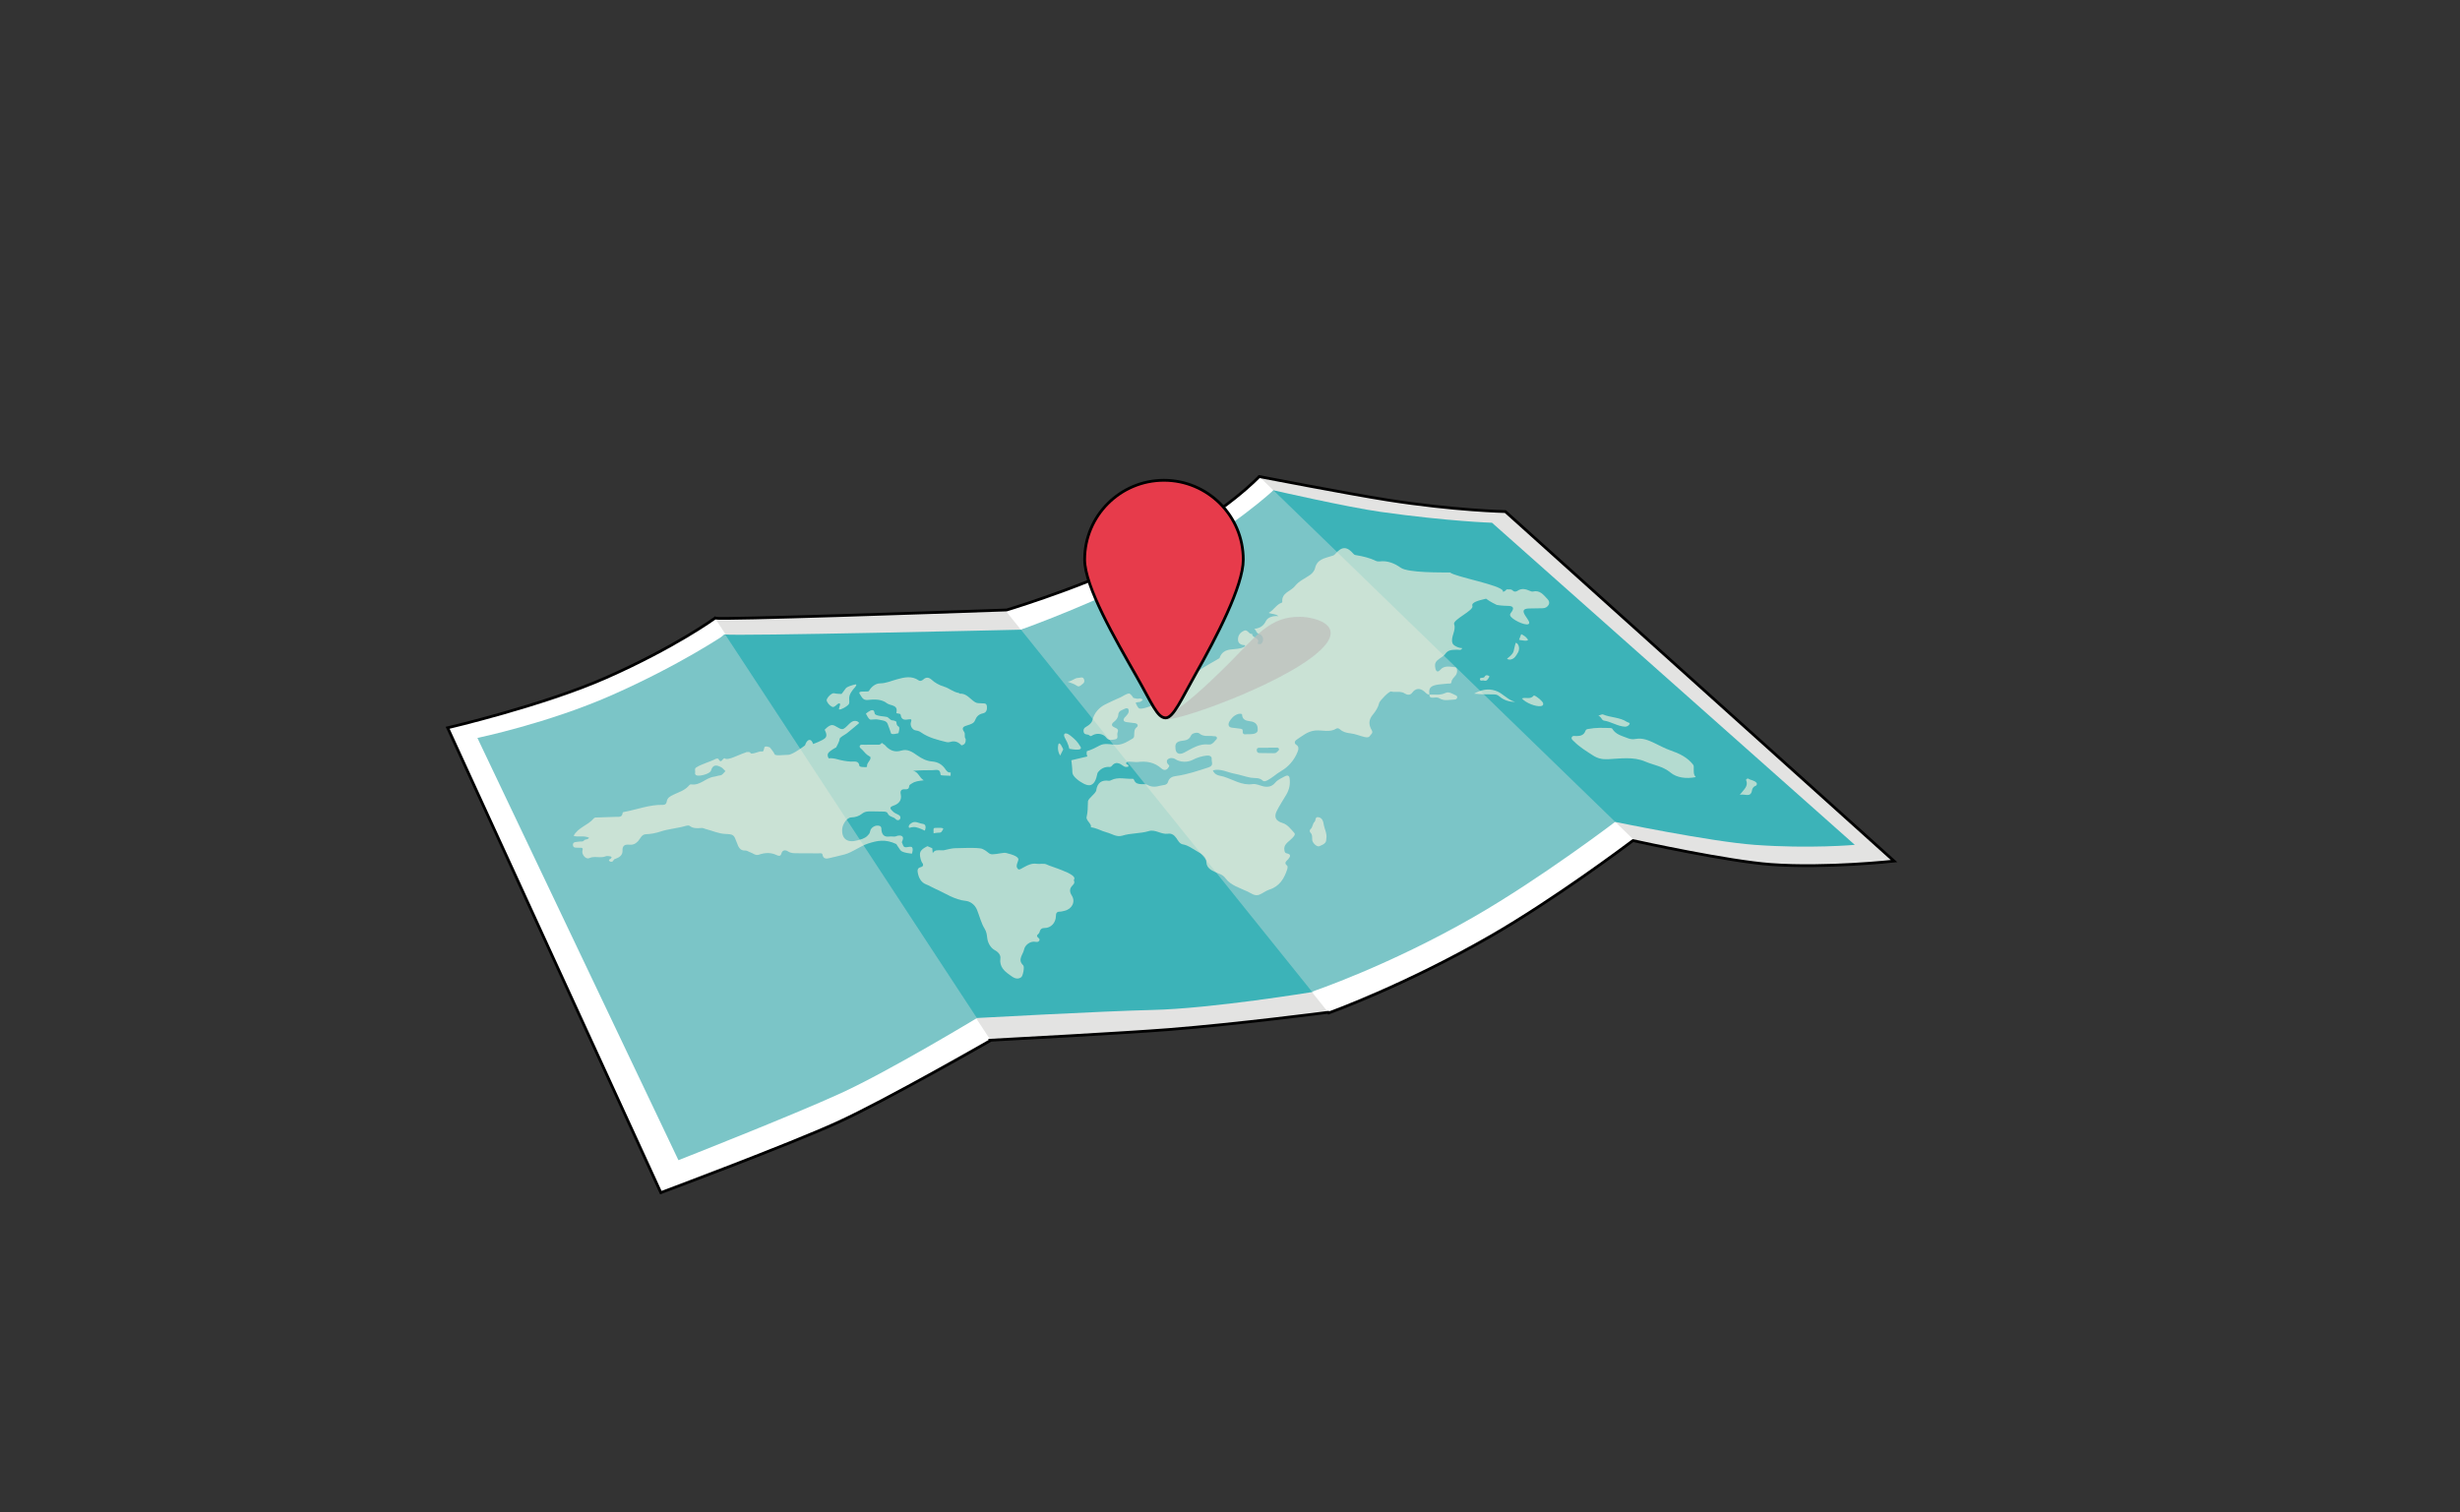 <?xml version="1.0" encoding="iso-8859-1"?>
<!-- Generator: Adobe Illustrator 25.0.1, SVG Export Plug-In . SVG Version: 6.00 Build 0)  -->
<svg version="1.1" id="Assoziationen_x5F_Illustrationen"
	 xmlns="http://www.w3.org/2000/svg" xmlns:xlink="http://www.w3.org/1999/xlink" x="0px" y="0px" viewBox="0 0 618.638 380.435"
	 style="enable-background:new 0 0 618.638 380.435;" xml:space="preserve">
<rect x="0" y="0" width="618.638" height="380.435" fill="#333333" stroke="none"/>
<g id="_x32__x5F_5_Dreidimensionalit&#xE4;t_Lokalisierung">
	<path style="fill:#E3E3E2;" d="M164.485,189.369c0,0,13.958-34.383,15.49-33.873c1.531,0.511,77.446-2.213,77.446-2.213
		s51.404-13.616,51.745-14.638c0.34-1.022,7.744-18.767,7.744-18.767s22.213,4.341,31.915,5.873
		c16.978,2.681,29.745,2.936,29.745,2.936l97.744,87.915c0,0-17.021,1.872-30.979,0.852
		c-11.25-0.823-34.852-6.043-34.852-6.043l-69.659,32.937l-6.809,10.298c0,0-22.851,2.978-40.17,4.341
		c-12.218,0.96-45.617,2.723-45.617,2.723L164.485,189.369z"/>
	<path style="fill:#FFFFFF;" d="M179.804,155.495l69.319,106.213c0,0-26.085,14.979-38.34,20.596
		c-12.256,5.617-44.596,17.702-44.596,17.702L112.571,183.071c0,0,23.862-5.552,39.83-12.597
		C169.762,162.815,179.804,155.495,179.804,155.495z"/>
	<path style="fill:#FFFFFF;" d="M316.656,119.878l94.213,91.404c0,0-19.149,14.511-36,24.213
		c-21.58,12.425-40.724,19.319-40.724,19.319l-81.319-101.276c0,0,22.702-6.759,37.958-15.234
		C309.167,128.091,316.656,119.878,316.656,119.878z"/>
	<path style="fill:#3CB3B8;" d="M164.485,189.369c0,0,16.341-30.298,17.873-29.787
		c1.531,0.51,74.553-1.192,74.553-1.192s53.277-14.298,53.617-15.318c0.341-1.021,9.702-19.745,9.702-19.745
		s18.629,4.266,27.064,5.447c17.021,2.383,27.916,2.723,27.916,2.723l91.233,81.022c0,0-11.233,1.022-25.191,0
		c-11.251-0.823-35.362-5.83-35.362-5.83l-69.148,32.724l-6.724,10.128c0,0-25.276,4.17-40.255,4.511
		c-12.252,0.278-44.469,2.042-44.469,2.042L164.485,189.369z"/>
	<path style="fill:#7BC5C7;" d="M182.358,159.582l63.319,96.51c0,0-21.958,13.277-34.213,18.895
		c-12.256,5.616-40.852,16.851-40.852,16.851l-50.553-106.213c0,0,17.735-3.679,33.702-10.724
		C171.124,167.241,182.358,159.582,182.358,159.582z"/>
	<path style="fill:#7BC5C7;" d="M320.23,123.326l85.958,83.404c0,0-18.554,14.128-35.404,23.83
		c-21.58,12.425-40.852,18.894-40.852,18.894l-73.191-91.064c0,0,20.148-7.184,35.404-15.659
		C310.528,132.517,320.23,123.326,320.23,123.326z"/>
	<path style="opacity:0.65;fill:#F4F2DD;" d="M426.454,195.476c-2.432,0.485-4.801,0.148-6.342-1.131
		c-1.944-1.613-4.212-1.854-6.311-2.757c-3.087-1.329-6.318-0.75-9.462-0.611
		c-1.506,0.066-2.641-0.23-3.788-0.982c-1.612-1.056-3.283-2.039-4.646-3.425
		c-0.289-0.295-0.819-0.593-0.655-1.072c0.179-0.521,0.766-0.342,1.182-0.341c1.046,0.003,1.911-0.246,2.292-1.347
		c0.127-0.365,0.443-0.391,0.752-0.45c1.81-0.348,3.638-0.293,5.464-0.218c0.169,0.007,0.426,0.035,0.489,0.143
		c0.898,1.522,2.511,1.833,3.974,2.424c0.662,0.268,1.305,0.28,1.963,0.167c1.654-0.286,3.03,0.262,4.535,0.969
		c1.401,0.659,2.776,1.438,4.279,1.952c2.095,0.717,4.135,1.69,5.576,3.516c0.27,0.341,0.171,0.77,0.184,1.164
		C425.961,194.132,425.841,194.812,426.454,195.476z"/>
	<path style="opacity:0.65;fill:#F4F2DD;" d="M333.531,211.085c0.047,1.145-0.983,1.411-1.73,1.772
		c-0.595,0.288-1.746-0.821-1.802-1.553c-0.051-0.649,0.101-1.331-0.465-1.88
		c-0.229-0.223-0.217-0.652,0.035-0.857c0.595-0.482,0.454-1.323,1.012-1.842c0.374-0.348,0.035-1.386,1.065-1.142
		c0.82,0.195,1.103,0.899,1.202,1.595C333.032,208.481,333.808,209.673,333.531,211.085z"/>
	<path style="opacity:0.65;fill:#F4F2DD;" d="M381.02,176.546c-1.498,0.029-2.873-0.442-3.951-1.37
		c-0.48-0.414-0.867-0.497-1.375-0.501c-1.662-0.012-3.324-0.004-4.994-0.192c1.719-0.921,3.394-1.397,5.394-0.738
		C377.944,174.355,379.097,176.081,381.02,176.546z"/>
	<path style="opacity:0.65;fill:#F4F2DD;" d="M401.953,180.024c0.581-0.169,0.935-0.405,1.148-0.314
		c1.962,0.839,4.235,0.675,6.068,1.901c0.251,0.169,0.897,0.145,0.564,0.64c-0.19,0.282-0.616,0.574-1.11,0.543
		c-1.879-0.118-3.454-1.262-5.294-1.539C402.746,181.167,402.759,180.318,401.953,180.024z"/>
	<path style="opacity:0.65;fill:#F4F2DD;" d="M437.524,199.932c0.969-1.311,2.234-2.138,1.596-3.684
		c-0.027-0.066-0.002-0.214,0.048-0.243c0.14-0.082,0.37-0.219,0.447-0.165c0.667,0.463,1.611,0.414,2.124,1.1
		c0.147,0.196,0.114,0.626-0.293,0.757c-0.473,0.153-0.781,0.679-0.822,0.96
		C440.308,200.819,438.844,199.595,437.524,199.932z"/>
	<path style="opacity:0.65;fill:#F4F2DD;" d="M382.722,175.692c0.951-0.393,2.139,0.361,2.966-0.704
		c0.221-0.284,2.349,1.438,2.392,1.944c0.037,0.433-0.138,0.623-0.589,0.688
		C386.212,177.802,383.745,176.842,382.722,175.692z"/>
	<path style="opacity:0.65;fill:#F4F2DD;" d="M359.472,174.72c1.341-0.074,2.681,0.256,4.019-0.407
		c0.912-0.451,1.87,0.291,2.723,0.652c0.381,0.161,0.339,0.98-0.393,1.001c-1.294,0.04-2.63,0.462-3.869-0.33
		c-0.473-0.303-1.039-0.172-1.563-0.14c-0.589,0.037-0.961-0.115-0.902-0.79L359.472,174.72z"/>
	<path style="opacity:0.65;fill:#F4F2DD;" d="M373.14,171.179c-0.327-0.067-0.909,0.256-0.963-0.307
		c-0.045-0.463,0.518-0.321,0.827-0.415c0.083-0.025,0.211-0.034,0.238-0.091c0.261-0.537,0.653-0.631,1.159-0.367
		c0.206,0.107,0.158,0.23,0.042,0.404C374.132,170.87,373.917,171.466,373.14,171.179z"/>
	<path style="opacity:0.65;fill:#F4F2DD;" d="M242.854,185.881c0.04,0.8-0.146,1.45-1.068,1.61
		c-0.782-0.871-1.701-1.226-2.864-0.846c-0.281,0.093-0.633,0.094-0.923,0.021
		c-2.217-0.56-4.459-1.084-6.367-2.431c-0.427-0.301-0.835-0.438-1.334-0.501c-0.897-0.114-1.52-1.255-1.201-2.136
		c0.189-0.52,0.134-0.768-0.517-0.655c-0.961,0.166-1.907,0.255-2.08-1.119c-0.04-0.312-0.405-0.287-0.66-0.349
		c-0.158-0.039-0.467-0.013-0.417-0.219c0.491-2.047-1.52-1.686-2.365-2.348c-1.378-1.082-3.175-1.022-4.837-0.841
		c-1.303,0.142-1.528-0.847-2.034-1.541c-0.277-0.381,0.119-0.533,0.457-0.553c0.445-0.026,0.894-0.009,1.339-0.032
		c0.212-0.012,0.458,0.022,0.593-0.216c0.551-0.973,1.63-1.82,2.726-1.826c1.539-0.008,2.867-0.647,4.29-1.03
		c1.752-0.471,3.685-0.973,5.456,0.29c0.305,0.218,0.767,0.118,1.184-0.266c0.616-0.566,1.306-0.591,2.057,0.095
		c0.885,0.809,1.956,1.386,3.147,1.744c1.285,0.387,2.324,1.387,3.705,1.586c0.072,0.01,0.135,0.171,0.196,0.167
		c1.749-0.124,2.613,1.372,3.868,2.14c0.561,0.344,1.111,0.221,1.671,0.289c0.537,0.066,1.196-0.157,1.308,0.744
		c0.106,0.874-0.15,1.607-0.99,1.778c-1.11,0.227-1.632,0.829-2.034,1.837
		c-0.278,0.697-1.115,0.936-1.84,1.165c-0.84,0.267-1.71,0.508-0.85,1.684
		C242.833,184.621,242.382,185.366,242.854,185.881z"/>
	<path style="opacity:0.65;fill:#F4F2DD;" d="M268.454,171.47c1.043-0.004,1.716-0.942,2.719-0.947
		c0.467-0.003,1.016-0.336,1.336,0.153c0.228,0.349,0.281,0.943-0.097,1.227c-0.458,0.343-0.991,1.06-1.598,0.606
		C270.091,171.968,269.276,171.817,268.454,171.47z"/>
	<path style="fill:#F4F2DD;" d="M359.486,174.707c-0.006,0-0.009-0.003-0.016-0.002c0.001,0.005,0.001,0.01,0.002,0.016
		L359.486,174.707z"/>
	<path style="opacity:0.65;fill:#F4F2DD;" d="M268.911,188.347c0,0,3.574,0.766,2.809-0.511
		c-0.766-1.276-1.276-1.787-2.553-2.809c-1.277-1.022-2.043-0.511-1.277,0.766
		C268.656,187.071,268.911,188.347,268.911,188.347z"/>
	<path style="opacity:0.65;fill:#F4F2DD;" d="M267.38,188.517c0,0-1.021-2.553-1.277-1.022
		c-0.255,1.532,0.511,2.554,0.511,2.554L267.38,188.517z"/>
	<path style="opacity:0.65;fill:#F4F2DD;" d="M270.029,221.423c0.08-0.132,0.137-0.263,0.158-0.396
		c0.171-1.022-3.403-2.213-4.255-2.554c-0.851-0.34-2.043-0.681-2.724-1.02
		c-0.681-0.341-1.712-0.041-2.553-0.171c-2.213-0.34-4.085,1.873-4.596,1.362c-0.511-0.511-0.511-0.852,0-2.213
		c0.435-1.16-2.554-1.702-3.063-1.872c-0.511-0.171-2.384,0.34-3.405,0.34c-1.02,0-1.02-0.681-2.553-1.361
		c-0.996-0.442-6.128-0.17-6.979-0.17c-0.487,0-1.755,0.278-2.75,0.517c-0.207,0-0.413-0.001-0.619-0.002
		c-0.785-0.001-1.625-0.177-2.124,0.73l-0.124-1.244l-1.191-0.511c0,0-1.702,0.681-1.872,1.702
		c-0.171,1.022,0.423,2.3,0.423,2.3c0.455,0.537,0.529,1.084-0.286,1.28
		c-0.821,0.198-0.81,0.81-0.718,1.349c0.218,1.284,0.841,2.487,2.048,2.95
		c0.843,0.323,1.572,0.798,2.353,1.134c2.512,1.083,4.771,2.748,7.669,3.041c1.033,0.103,2.274,0.861,2.841,2.269
		c0.637,1.581,1.018,3.29,1.907,4.736c0.48,0.783,0.559,1.518,0.655,2.354c0.146,1.266,0.895,2.485,1.859,3.014
		c1.002,0.547,1.557,1.282,1.444,2.106c-0.283,2.083,1.013,3.207,2.363,4.156c0.736,0.516,1.744,1.39,2.883,0.565
		c0.422-0.305,0.896-2.633,0.488-3.007c-1.526-1.401,0.014-2.755,0.227-3.97c0.156-0.893,1.349-2.25,3.027-1.914
		c0.691,0.139,1.164-0.519,0.633-0.942c-0.933-0.744,0.019-0.934,0.172-1.385
		c0.223-0.658,0.361-1.15,1.304-1.153c1.653-0.004,2.84-1.351,2.864-3.004c0.01-0.668,0.159-1.12,0.958-1.116
		c0.394,0.002,0.789-0.124,1.179-0.209c1.909-0.412,2.866-2.289,1.858-3.839c-0.655-1.007-0.556-1.84,0.228-2.6
		C270.259,222.193,270.266,221.791,270.029,221.423z"/>
	<path style="opacity:0.65;fill:#F4F2DD;" d="M228.656,208.262c0,0,0.851-0.341,1.702-0.171
		c0.851,0.171,2.213,0.852,2.213,0.852s0.681-1.532-0.511-1.702c-1.191-0.17-1.872-0.852-2.893-0.17
		C228.145,207.751,228.656,208.262,228.656,208.262z"/>
	<path style="opacity:0.65;fill:#F4F2DD;" d="M234.784,209.624c0-0.851-0.171-1.361,0.34-1.361
		c0.511,0,2.383-0.171,2.043,0.34c-0.341,0.511-0.341,0.852-1.022,0.852
		C235.464,209.454,234.784,209.624,234.784,209.624z"/>
	<path style="opacity:0.65;fill:#F4F2DD;" d="M237.711,193.442c-0.816-1.178-1.871-1.785-3.369-1.902
		c-1.331-0.103-2.56-0.735-3.693-1.532c-1.185-0.833-2.397-1.697-4.036-1.188c-1.556,0.484-2.917-0.014-4.057-1.378
		l-0.805-0.578c-0.454,0.607-0.879,0.454-1.241,0.46c-1.071,0.015-2.143-0.011-3.213,0.011
		c-0.379,0.008-0.907-0.159-1.079,0.286c-0.164,0.426,0.347,0.707,0.592,0.951
		c0.558,0.553,1.004,1.242,1.739,1.611c0.145,0.072,0.354,0.209,0.365,0.331c0.077,0.872-0.97,1.306-0.875,2.284
		c0.029,0.293-0.87,0.144-1.344,0.123c-0.198-0.01-0.548-0.137-0.562-0.244
		c-0.185-1.444-1.304-1.06-2.16-1.102c-1.207-0.058-2.358-0.297-3.527-0.615
		c-0.674-0.184-1.362-0.287-2.052-0.204c-0.228-0.38-0.348-0.848-0.163-1.218c0.341-0.681,2.042-1.532,2.042-1.532
		s0.852-1.532,0.852-2.042c0-0.511,1.191-1.022,1.873-1.532c0.681-0.511,3.063-2.554,3.063-2.554
		s-0.341-0.681-1.362-0.51c-1.02,0.17-2.042,2.042-2.893,2.042c-0.851,0-1.702-1.022-2.553-1.022
		s-1.872,1.192-1.872,1.192s0.851,1.361,0.17,2.042c-0.681,0.681-3.064,1.532-3.064,1.532s-0.34-1.191-1.02-1.022
		c-0.681,0.17-1.022,1.361-1.022,1.361s-3.063,2.383-4.256,2.383c-1.19,0-3.233,0.341-3.403-0.17
		c-0.171-0.511-1.192-1.702-1.192-1.702s-1.19-0.511-1.361,0c-0.17,0.511-0.17,1.191-0.681,1.022
		c-0.511-0.17-2.383,0.851-2.809,0.426c-0.087-0.242-0.326-0.316-0.662-0.285c-0.229-0.021-0.476,0.021-0.713,0.165
		c-1.686,0.535-4.38,2.121-5.175,1.394c-0.502,0.065-0.856,1.54-1.535,0.161c-0.044-0.09-0.458-0.099-0.631-0.01
		c-1.598,0.827-3.39,1.21-4.93,2.163c-0.55,0.341-0.179,0.9-0.282,1.35
		c-0.076,0.324,0.059,0.575,0.456,0.679c0.856,0.225,3.291-0.45,3.519-1.215c0.478-1.598,1.423-1.464,2.529-0.885
		c0.431,0.226,0.748,0.667,1.117,1.011c-0.445,0.366-0.68,0.996-1.359,1.068
		c-0.522,0.057-1.046,0.271-1.522,0.332c-2.045,0.264-3.478,2.267-5.699,1.928
		c-0.365-0.057-0.55,0.24-0.758,0.468c-0.997,1.091-2.432,1.497-3.682,2.102
		c-0.934,0.451-1.605,0.769-1.767,1.833c-0.074,0.487-0.404,0.766-0.946,0.752
		c-3.322-0.086-6.406,1.153-9.607,1.745c-0.22,0.04-0.499,0.049-0.526,0.315c-0.118,1.147-0.997,0.921-1.709,0.953
		c-1.472,0.065-2.945,0.087-4.418,0.149c-0.39,0.017-0.85-0.083-1.14,0.262
		c-1.467,1.745-3.966,2.257-5.046,4.367c1.149,0.401,2.574-0.153,3.891,0.473
		c-0.38,0.595-0.972,0.307-1.268,0.679c-0.336,0.423-0.828,0.211-1.248,0.299
		c-0.606,0.127-1.588-0.061-1.552,0.839c0.037,0.913,0.989,0.64,1.613,0.707c0.132,0.014,0.271-0.018,0.401-0.003
		c0.361,0.043,0.552,0.136,0.398,0.601c-0.332,0.997,0.791,2.417,1.688,2.01c1.379-0.627,2.809,0.104,4.143-0.457
		c0.303-0.127,0.712-0.061,1.06-0.006c0.364,0.059,0.623,0.266,0.2,0.601
		c-0.231,0.184-0.692,0.285-0.28,0.64c0.271,0.232,0.748,0.2,0.934-0.16c0.193-0.375,0.467-0.438,0.814-0.565
		c0.873-0.322,1.548-0.92,1.497-1.934c-0.06-1.199,0.539-1.603,1.605-1.5c0.933,0.089,1.605-0.13,2.305-0.881
		c0.578-0.62,0.868-1.707,1.969-1.747c1.274-0.046,2.452-0.274,3.707-0.685c2.049-0.67,4.281-0.808,6.385-1.431
		c0.286-0.085,0.717-0.135,0.915,0.017c0.938,0.718,1.968,0.598,3.027,0.522c0.333-0.023,0.681,0.183,1.025,0.27
		c1.622,0.411,3.179,1.145,4.866,1.226c2.152,0.103,2.193,0.164,2.962,2.225c0.338,0.908,0.705,2.048,2.129,1.957
		c0.419-0.026,0.826,0.314,1.23,0.439c0.707,0.221,1.299,0.902,2.151,0.61c1.504-0.516,2.99-0.623,4.48,0.092
		c0.426,0.204,0.993,0.393,1.186-0.337c0.272-1.032,1.064-0.984,1.664-0.595c0.833,0.541,1.681,0.47,2.556,0.476
		c1.697,0.011,3.394-0.002,5.092,0.024c0.37,0.006,0.959-0.176,1.043,0.328c0.19,1.147,1.04,1.046,1.717,0.877
		c1.272-0.316,2.562-0.579,3.819-0.925c2.097-0.575,3.835-2.062,5.873-2.727c2.319-0.757,4.331-1.222,7.158,0.111
		c0,0,0.523,0.875,1.034,1.556c0.511,0.682,2.894,0.852,2.894,0.852s0.511-1.532-0.17-1.702
		c-0.681-0.17-1.702,0.511-2.043-0.341c-0.34-0.851-0.34-0.851-0.34-0.851s0.681-1.191,0-1.532
		c-0.682-0.34-1.523,0.092-1.523,0.092c-0.512,0.109-1.075-0.042-1.602,0.03c-1.318,0.182-1.871-0.473-1.998-1.682
		c-0.039-0.377,0.061-0.812-0.47-0.991c-0.962-0.324-2.214,0.35-2.378,1.402c-0.08,0.508-0.384,0.795-0.685,1.098
		c-0.697,0.699-1.595,0.883-2.537,1.146c-2.448,0.684-3.971-0.353-3.797-2.844
		c0.091-1.312,1.224-2.894,2.244-2.934c1.02-0.039,1.937-0.279,2.71-0.912c0.759-0.621,1.618-0.637,2.513-0.613
		c0.938,0.025,1.875,0.04,2.812,0.049c0.462,0.005,0.981,0.025,1.175,0.474c0.399,0.924,1.499,0.793,2.063,1.483
		c0.209,0.256,0.805,0.334,1.042-0.113c0.202-0.38,0.06-0.773-0.375-1.008c-0.502-0.27-1.089-0.478-1.452-0.882
		c-0.359-0.399-1.24-0.98,0.161-1.44c1.265-0.416,2.179-1.304,1.824-2.907c-0.173-0.78,0.124-1.294,1.065-1.205
		c0.521,0.05,1.003-0.07,1.051-0.737c0.031-0.438,0.386-0.528,0.681-0.731c0.818-0.558,1.768-0.65,2.99-0.796
		c-1.177-0.732-1.327-2.128-2.691-2.386c1.695-0.16,3.331-0.142,4.967-0.167c0.855-0.014,1.859-0.429,1.94,1.033
		c0.018,0.304,0.403,0.287,0.667,0.3c0.624,0.03,1.249,0.055,1.873,0.081c0.007-0.28,0.014-0.561,0.021-0.841
		C238.371,194.411,238.044,193.921,237.711,193.442z"/>
	<path style="opacity:0.65;fill:#F4F2DD;" d="M217.762,179.495c0,0,0.681,1.532,1.191,1.532c0.511,0,1.361-0.17,2.043,0
		c0.681,0.17,1.872,0.17,2.212,1.022c0.341,0.851,0.681,1.872,0.852,2.383c0.17,0.511,1.872,0,1.872,0
		s0.511-1.532,0-1.702c-0.511-0.17-0.511-1.191-0.511-1.191s-0.511-0.341-1.02-0.341
		c-0.512,0-0.852-0.681-1.362-0.851c-0.511-0.17-2.893-0.17-3.063-0.852c-0.171-0.681-0.171-0.851-0.682-0.851
		C218.784,178.645,217.762,179.495,217.762,179.495z"/>
	<path style="opacity:0.65;fill:#F4F2DD;" d="M215.039,172.858c0,0-1.022,1.021-1.361,2.042
		c-0.341,1.022,0.17,1.873-0.341,2.383c-0.511,0.511-1.702,1.191-2.213,1.191c-0.511,0,0.511-1.361,0-1.531
		c-0.511-0.17-1.191,1.191-1.872,0.851c-0.681-0.34-1.191-1.02-1.362-1.531
		c-0.17-0.511,1.191-2.043,1.873-1.873c0.681,0.171,1.872,0.171,1.872,0.171s0.681-0.852,1.022-1.362
		s1.702-0.851,2.383-1.02C215.719,172.006,215.039,172.858,215.039,172.858z"/>
	<path style="opacity:0.65;fill:#F4F2DD;" d="M389.19,150.723c-1.022-1.063-1.895-2.357-3.704-1.923
		c-0.23,0.056-0.527-0.065-0.764-0.172c-1.041-0.469-2.061-0.722-3.113-0.008
		c-0.349,0.236-0.844,0.282-1.125-0.019c-0.494-0.532-1.08-0.273-1.625-0.35c-0.163,0.312-0.487,0.504-0.894,0.632
		c0.013-0.089,0.007-0.182-0.032-0.281c-0.566-1.45-11.998-3.505-13.276-4.596
		c-2.005-0.033-10.56,0.136-12.435-1.216c-1.46-1.052-3.282-1.825-5.275-1.567c-0.298,0.039-0.65-0.002-0.918-0.13
		c-1.555-0.745-3.205-1.14-4.89-1.426c-0.256-0.044-0.508-0.047-0.713-0.286
		c-1.697-1.988-2.984-2.007-4.691,0.018c-0.312,0.369-0.611,0.384-0.983,0.502
		c-1.696,0.54-3.564,0.794-4.058,3.078c-0.103,0.475-0.607,1.204-1.2,1.62
		c-1.3,0.911-2.838,1.541-3.831,2.82c-1.046,1.348-3.428,1.64-3.197,4.003
		c0.006,0.06-0.092,0.171-0.161,0.194c-1.35,0.462-1.965,1.84-3.247,2.544c0.829,0.36,1.75,0.214,2.45,0.834
		c-1.283-0.153-2.679,0.272-3.116,1.155c-0.639,1.291-1.459,1.853-2.97,2.04
		c0.589,0.427,0.481,1.1,1.215,1.274c1.027,0.246,1.343,1.641,0.621,2.401
		c-0.22,0.232-0.485,0.178-0.745,0.15c-0.132-0.015-0.298-0.091-0.226-0.248
		c0.669-1.455-1.467-1.212-1.387-2.304c-0.859,0.173-1.105-1.217-2.047-0.812
		c-1.029,0.441-1.591,1.295-1.517,2.353c0.061,0.892,0.808,1.276,1.7,1.285c0.027,0,0.054,0.141,0.085,0.229
		c-0.062,0.058-0.118,0.13-0.191,0.174c-1.983,1.186-5.193-0.306-6.264,2.872
		c-1.818,1.115-3.746,2.05-5.465,3.329c-0.199,0.148-0.421,0.096-0.635,0.018
		c-1.434,0.448-1.412,1.909-1.928,2.938c-1.015,2.027-11.291,7.436-12.309,6.249
		c-0.332-0.388-0.55-0.85-0.754-1.322c0.302-0.101,0.586-0.176,0.783-0.176c0.681,0,1.021-0.596,1.021-0.596
		s-0.341-0.425-1.021-0.255c-0.292,0.072-0.833-0.044-1.357-0.199c-0.239-0.425-0.535-0.815-0.983-1.107
		c-0.874,0.066-1.516,0.657-2.272,0.985c-1.271,0.553-2.553,1.147-3.769,1.75c-1.522,0.755-2.815,2.116-3.262,3.993
		c-0.127,0.531-0.569,0.954-1.026,1.305c-0.523,0.403-1.31,0.536-1.193,1.531
		c0.119,1.02,1.097,0.544,1.521,1.028c0.276,0.315,0.607-0.016,0.935-0.173c1.111-0.535,2.562-0.246,3.231,0.675
		c0.613,0.847,1.438,0.559,2.164,0.47c1.121-0.138,0.445-1.155,0.694-1.736c0.301-0.704-0.018-0.969-0.675-1.247
		c-0.599-0.254-1.197-0.689-0.232-1.445c0.503-0.394,1.055-0.974,1.085-1.755c0.043-1.095,1.033-1.185,1.711-1.565
		c0.237-0.133,0.768-0.203,0.886,0.291c0.192,0.81-0.413,1.288-0.858,1.821c-0.026,0.031-0.093,0.031-0.115,0.062
		c-0.447,0.615-0.405,1.076,0.435,1.211c0.702,0.113,1.412,0.178,2.119,0.265c0.699,0.085,0.913,0.675,0.49,1.003
		c-0.759,0.59-0.612,1.312-0.665,2.042c-0.021,0.309-0.028,0.623-0.355,0.811
		c-1.455,0.838-2.821,1.81-4.691,1.56c-1.174-0.157-2.596-0.346-3.539,0.161
		c-1.081,0.58-2.135,1.131-3.308,1.473c-0.15,0.495-0.057,0.927,0.122,1.33l-4.028,0.948
		c0,0,0.256,2.042,0.256,3.063c0,1.022,1.787,2.298,2.809,2.809c1.02,0.511,2.042,0.766,2.808-0.511
		c0.32-0.533,0.547-1.334,0.707-2.159c0.541-0.859,1.492-1.464,2.562-1.52c0.339-0.019,0.728,0.122,0.995-0.224
		c0.984-1.275,2.004-0.696,2.966-0.004c0.431,0.309,0.802,0.273,1.218,0.144c0.303-0.585-0.884-0.487-0.47-1.019
		c0.298-0.382,0.834-0.189,1.267-0.191c0.535-0.002,1.08,0.119,1.603,0.056c2.207-0.269,4.201,0.075,5.93,1.623
		c0.564,0.505,1.301,0.58,1.799-0.298c0.151-0.267,0.281-0.394-0.014-0.64
		c-0.486-0.409-0.566-1.071-0.135-1.399c0.52-0.396,1.29-0.375,1.884,0.02c1.205,0.801,3.077,0.811,4.324,0.153
		c1.078-0.57,2.275-0.936,3.493-1.069c0.588-0.064,1.383,0.053,1.292,0.941c-0.071,0.699,0.596,1.567-0.789,2.017
		c-2.697,0.877-5.355,1.796-8.19,2.18c-0.759,0.102-1.706,0.373-1.998,1.462c-0.255,0.948-1.352,0.789-2.012,0.986
		c-0.959,0.285-2.108,0.397-3.106-0.201c-0.497-0.297-1.046-0.16-1.572-0.194c-0.733-0.047-1.44-0.126-1.789-0.915
		c-0.091-0.204-0.18-0.464-0.435-0.448c-1.785,0.115-3.618-0.53-5.358,0.334
		c-0.193,0.096-0.43,0.196-0.629,0.169c-1.796-0.255-2.84,0.495-3.14,2.283
		c0.024,0.868-2.064,2.078-2.104,2.937c-0.07,1.478,0.003,2.476-0.341,3.915c-0.197,0.823,1.383,1.758,1.069,2.564
		c1.426,0.159,2.652,0.94,4.017,1.295c1.29,0.336,2.46,1.264,3.911,0.809c2.178-0.684,4.496-0.482,6.696-1.155
		c1.595-0.488,3.075,0.913,4.755,0.671c0.867-0.124,1.535,0.267,2.106,1.073c0.421,0.595,0.829,1.472,1.636,1.607
		c1.367,0.23,2.418,1.069,3.539,1.713c1.054,0.606,2.356,1.324,2.396,2.752c0.043,1.517,1.351,2.086,2.158,2.475
		c0.954,0.459,1.895,0.564,2.649,1.588c1.35,1.83,3.604,2.411,5.581,3.354c0.93,0.443,1.792,1.205,2.893,0.789
		c0.876-0.332,1.634-0.999,2.518-1.277c2.633-0.826,3.812-2.848,4.57-5.256c0.074-0.236,0.086-0.663-0.053-0.769
		c-0.955-0.737-0.108-1.2,0.264-1.642c0.617-0.732,0.725-1.255-0.376-1.468
		c-0.474-0.092-0.509-0.388-0.579-0.755c-0.261-1.367,0.801-1.981,1.581-2.71c0.53-0.495,1.33-1.218,0.911-1.667
		c-0.875-0.938-1.66-2.107-3.005-2.516c-1.652-0.502-2.178-1.469-1.413-3.005c0.71-1.427,1.609-2.76,2.414-4.141
		c0.755-1.294,1.042-2.693,0.804-4.17c-0.11-0.685-0.658-0.7-1.129-0.438c-0.871,0.485-1.813,0.832-2.504,1.654
		c-0.753,0.898-1.706,1.18-2.979,0.893c-0.883-0.198-1.756-0.692-2.691-0.559
		c-2.689,0.387-4.879-1.14-7.267-1.882c-0.952-0.296-2.189-0.216-2.723-1.582
		c1.963-0.52,3.693,0.525,5.479,0.852c1.347,0.247,2.679,0.746,4.047,0.992c1.027,0.185,2.143-0.117,3.032,0.749
		c0.274,0.268,0.741,0.133,1.131-0.065c1.261-0.641,2.258-1.656,3.509-2.367c1.77-1.007,3.302-2.744,4.112-4.808
		c0.221-0.562,0.435-1.306-0.327-1.783c-0.647-0.406-0.311-1.02,0.011-1.23
		c1.491-0.973,2.853-2.189,4.78-2.361c1.77-0.159,3.628,0.587,5.322-0.502c0.229-0.146,0.607-0.032,0.866,0.203
		c0.752,0.684,1.653,0.904,2.655,1.014c1.211,0.132,2.352,0.649,3.545,0.928c0.653,0.152,1.119,0.09,1.332-0.283
		c0.228-0.399,0.91-0.678,0.452-1.465c-0.749-1.285-0.843-2.528,0.285-3.877c0.68-0.814,1.35-1.829,1.611-2.964
		c0.127-0.549,2.495-2.986,2.976-2.861c1.147,0.299,2.381-0.225,3.499,0.52c0.49,0.326,1.279,0.499,1.793-0.195
		c0.853-1.153,1.932-1.265,3.042-0.353c0.389,0.318,0.697,0.832,1.316,0.779c-0.158-1.205-0.036-2.012,1.512-2.37
		c1.06-0.245,2.087-0.24,3.125-0.371c0.335-0.042,0.856,0.117,0.892-0.345c0.062-0.815,0.688-1.203,1.092-1.762
		c0.519-0.716,0.433-1.97-0.177-2.019c-1.291-0.104-2.677-0.554-3.748,0.689c-0.585,0.679-1.026,0.4-1.184-0.335
		c-0.153-0.721-0.244-1.39,0.457-2.058c0.637-0.606,1.569-1.004,1.967-1.582c0.821-1.19,1.83-1.047,2.922-1.116
		c0.472-0.03,1.091,0.304,1.386-0.395c-1.013-0.023-2.209-0.643-2.432-1.205c-0.602-1.519,0.99-3.272,0.396-4.809
		c-0.438-1.13,5.026-3.464,4.595-4.596c-0.338-0.89,1.48-1.371,3.434-1.824
		c1.011,0.777,2.652,1.562,2.695,1.569c1.531,0.255,2.092,0.18,3.052,0.248c1.085,0.076,1.315,0.553,0.719,1.44
		c-0.199,0.295-0.509,0.547-0.413,0.935c0.236,0.948,3.617,2.595,4.557,2.228c0.699-0.273-0.215-1.302-0.773-2.195
		c-0.762-1.216-0.467-1.722,0.979-1.763c1.16-0.033,2.32-0.026,3.479-0.061
		c0.669-0.019,1.218-0.379,1.488-0.939C389.692,151.646,389.589,151.137,389.19,150.723z M305.578,186.325
		c-0.395,0.52-0.923,1.036-1.635,0.953c-2.366-0.276-4.191,1.02-6.115,2.022
		c-1.312,0.683-2.232,0.25-2.232-1.232c-0.105-1.017,0.317-1.523,1.545-1.708c0.801-0.121,1.853-0.118,2.344-1.3
		c0.298-0.717,1.695-0.921,2.115-0.566c1.127,0.949,2.352,0.488,3.516,0.689c0.297,0.051,0.668-0.072,0.855,0.244
		C306.222,185.855,305.759,186.087,305.578,186.325z M314.358,184.68c-0.178-0.001-0.356,0-0.534,0
		c-0.595-0.022-1.413,0.341-1.309-0.832c0.042-0.474-0.37-0.521-0.745-0.56c-0.616-0.064-1.228-0.177-1.846-0.226
		c-1.119-0.089-1.111-0.932-0.771-1.53c0.464-0.819,1.154-1.57,2.113-1.897c0.359-0.123,1.08-0.174,1.096,0.132
		c0.085,1.73,1.671,1.52,2.545,1.758c1.328,0.363,1.409,1.422,1.383,2.143
		C316.26,184.492,315.204,184.685,314.358,184.68z M321.161,189.134c-0.257,0.321-0.619,0.331-0.976,0.328
		c-1.116-0.007-2.232-0.037-3.349-0.04c-0.475-0.001-0.756-0.158-0.784-0.679c-0.03-0.581,0.325-0.654,0.769-0.652
		c0.715,0.003,1.43,0.001,2.144,0.001c0-0.011,0-0.022,0-0.033c0.625,0,1.251-0.007,1.876,0.003
		c0.3,0.005,0.673-0.08,0.782,0.326C321.727,188.767,321.346,188.901,321.161,189.134z"/>
	<path style="fill:none;stroke:#000000;stroke-width:0.7;stroke-miterlimit:10;" d="M378.571,128.687
		c0,0-12.768-0.255-29.745-2.936c-9.702-1.532-32.17-5.873-32.17-5.873s-7.489,8.213-25.872,18.426
		c-14.171,7.873-34.754,14.26-37.612,15.13c-16.008,0.565-71.885,2.499-73.196,2.062
		c-0.039-0.013-0.09,0.013-0.144,0.042l-0.027-0.042c0,0-10.042,7.319-27.403,14.979
		c-15.968,7.045-39.83,12.596-39.83,12.596l53.616,116.936c0,0,32.341-12.085,44.597-17.702
		c12.255-5.617,38.34-20.596,38.34-20.596l-0.029-0.046c5.304-0.282,33.697-1.808,44.753-2.678
		c17.253-1.356,39.987-4.316,40.162-4.339l0.136,0.169c0,0,19.143-6.895,40.724-19.319
		c15.803-9.099,33.627-22.426,35.782-24.049c2.019,0.443,23.959,5.222,34.686,6.007
		c13.957,1.02,30.979-0.852,30.979-0.852L378.571,128.687z"/>
	<path style="opacity:0.65;fill:#F4F2DD;" d="M381.178,161.686c0,0-0.361,1.182-0.522,2.065s-1.662,1.918-1.662,1.918
		s0.289,0.418,1.06,0.193c0.771-0.225,1.162-0.775,1.709-1.772C382.308,163.096,381.885,161.815,381.178,161.686z"/>
	<path style="opacity:0.65;fill:#F4F2DD;" d="M382.55,159.516l-0.535,1.427c0,0,2.697,0.604,2.141-0.179
		C383.762,160.214,383.274,159.866,382.55,159.516z"/>
	<g style="opacity:0.7;">
		<path style="fill:#BDBDBB;" d="M327.039,155.156c3.746,0.062,13.617,2.383,2.383,10.553
			c-11.516,8.375-38.468,17.532-36.94,14.812c0.263-0.467,2.881,0.015,16.516-13.62
			C316.145,159.751,319.38,155.028,327.039,155.156z"/>
	</g>
	<path style="fill:#E73B4B;stroke:#000000;stroke-width:0.7;stroke-miterlimit:10;" d="M312.656,140.761
		c0,6.629-6.769,19.555-12.054,28.914c-3.497,6.193-5.519,10.906-7.462,10.906c-2.119,0-3.444-3.636-7.271-10.332
		c-5.418-9.482-13.105-22.753-13.105-29.488c0-11.016,8.93-19.946,19.945-19.946
		C303.725,120.815,312.656,129.745,312.656,140.761z"/>
</g>
</svg>
